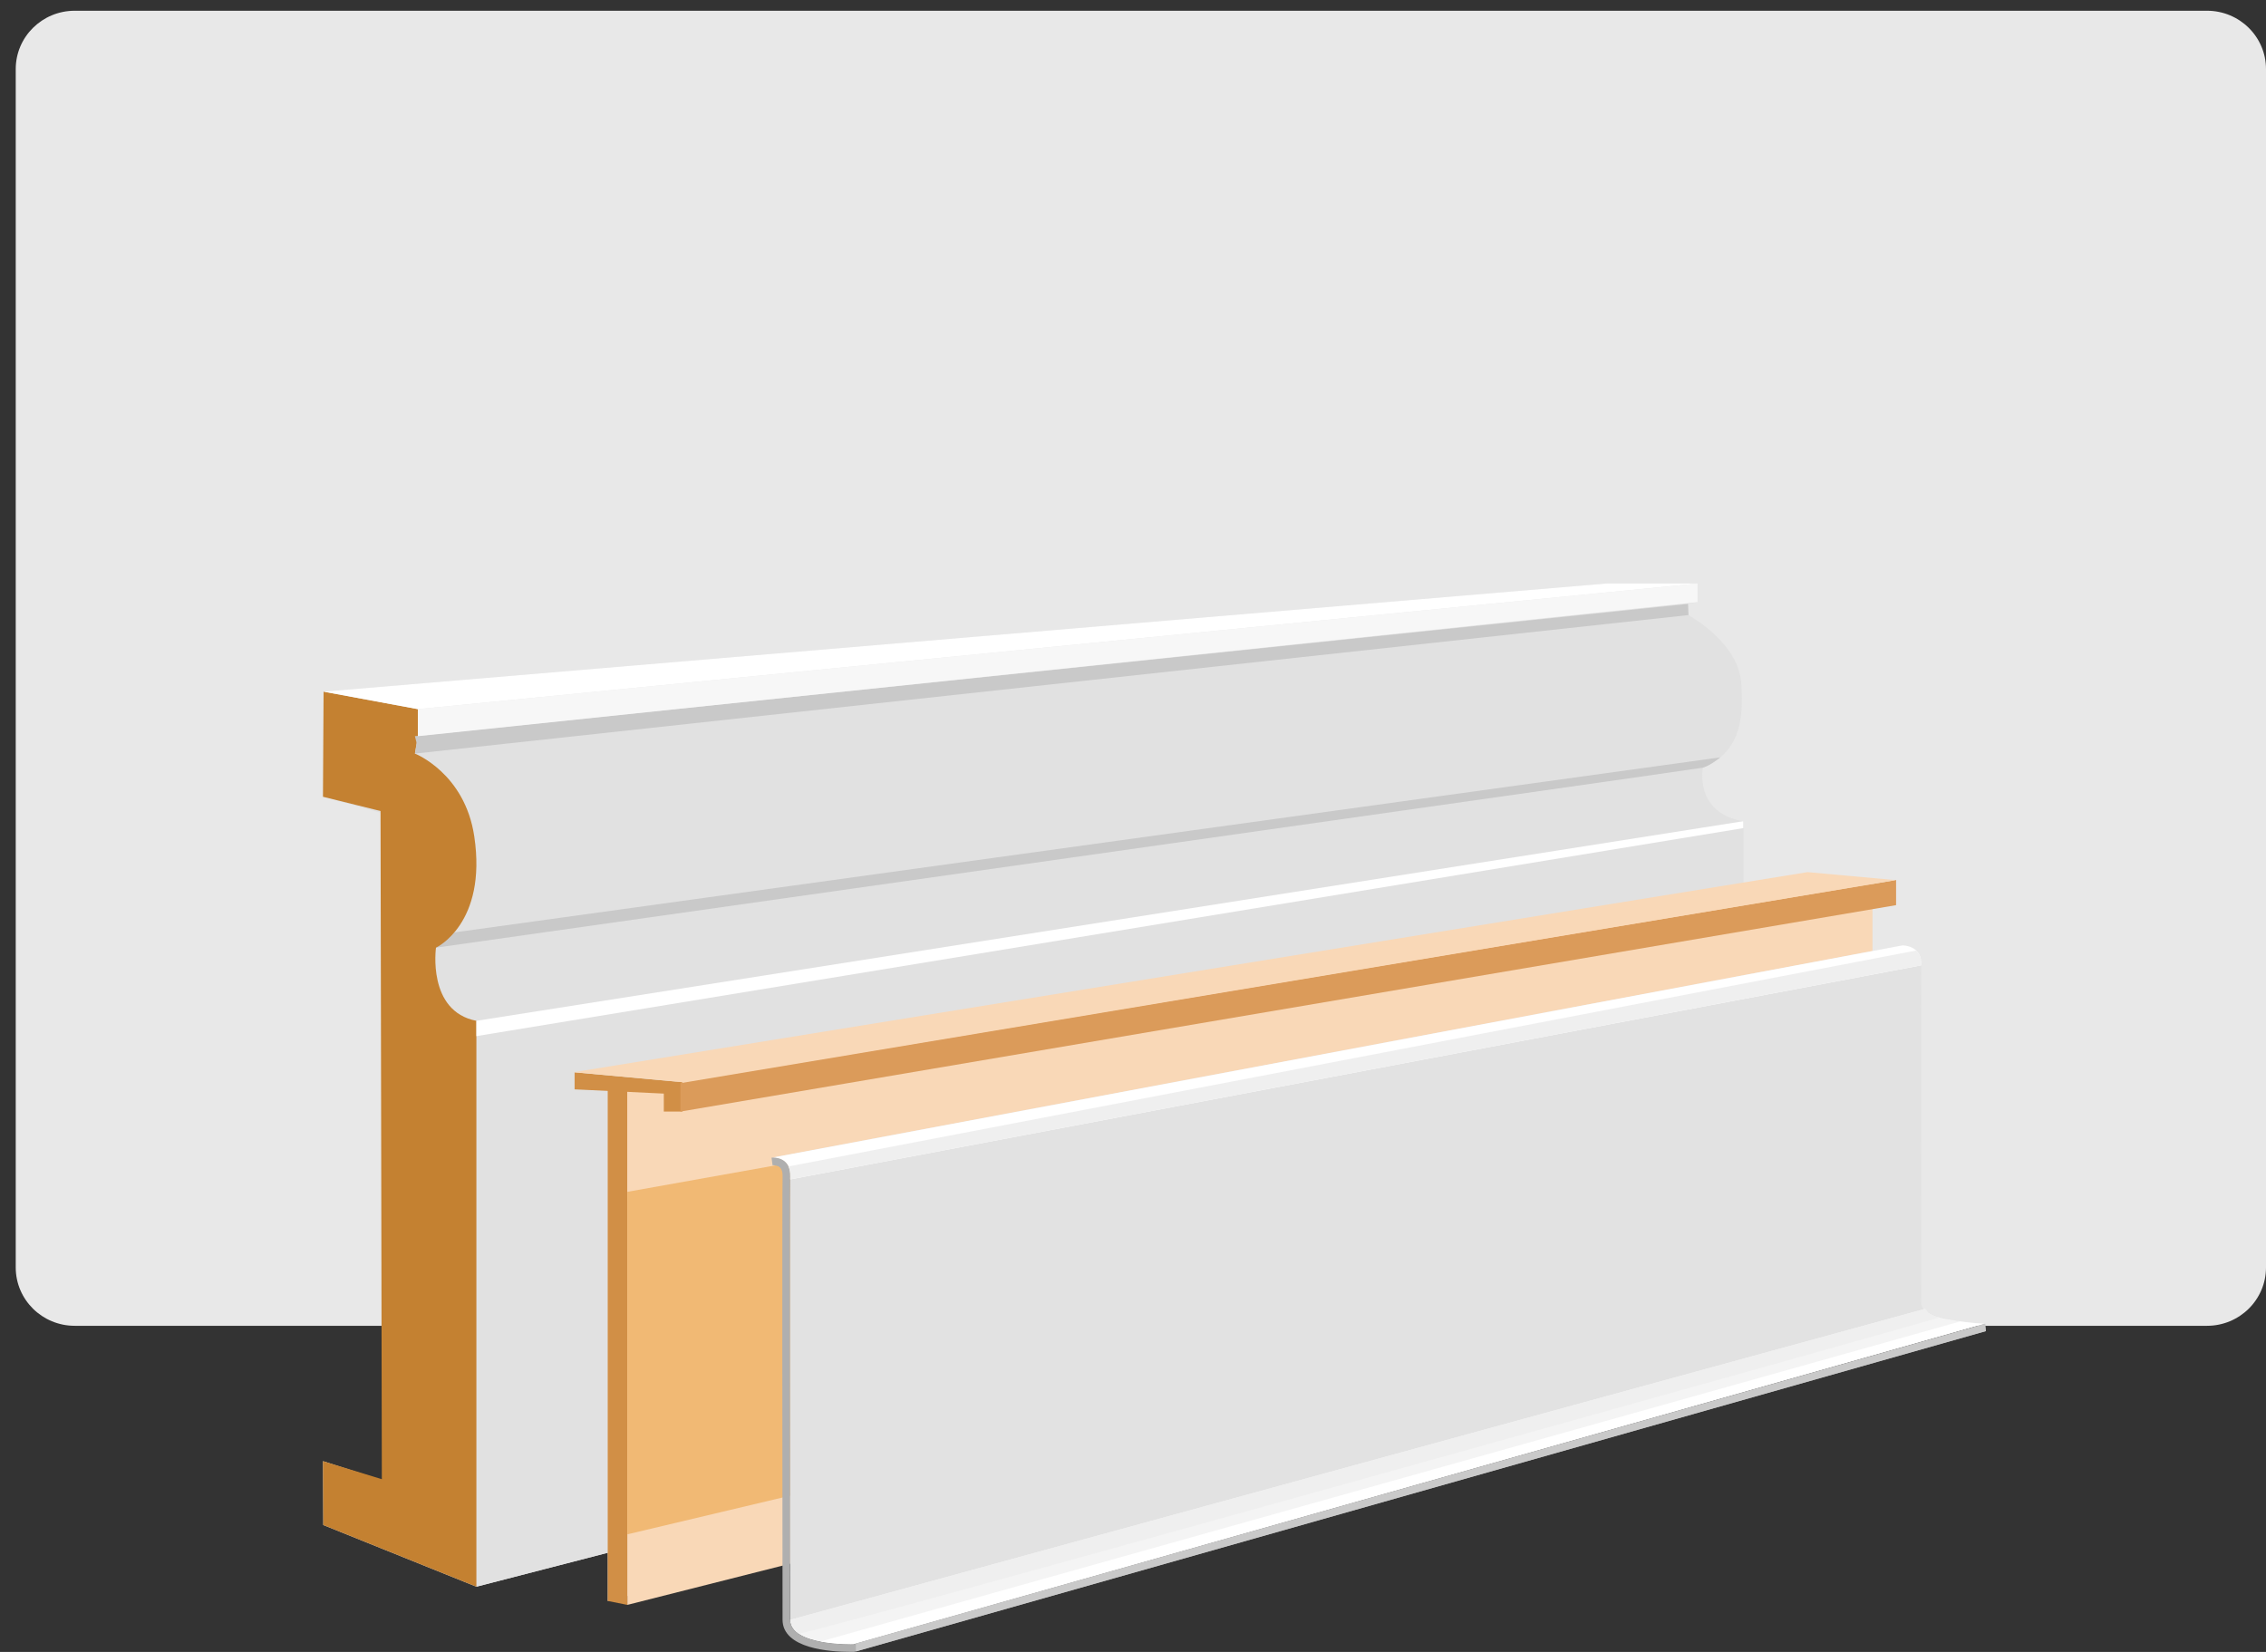 <?xml version="1.0" encoding="utf-8"?>
<!-- Generator: Adobe Illustrator 16.0.0, SVG Export Plug-In . SVG Version: 6.00 Build 0)  -->
<!DOCTYPE svg PUBLIC "-//W3C//DTD SVG 1.1//EN" "http://www.w3.org/Graphics/SVG/1.1/DTD/svg11.dtd">
<svg version="1.1" id="Layer_1" xmlns="http://www.w3.org/2000/svg" xmlns:xlink="http://www.w3.org/1999/xlink" x="0px" y="0px"
	 width="192px" height="140px" viewBox="0 0 192 140" enable-background="new 0 0 192 140" xml:space="preserve">
<rect x="0" y="0" width="192" height="140" fill="#333333" stroke="none"/>
<g>
	<g>
		<polygon fill="#E2E2E2" points="147.875,82.221 40.531,100.132 40.531,101.432 147.875,82.807 		"/>
	</g>
	<path fill="#E8E8E8" d="M192,107.415c0,2.731-2.238,4.946-5,4.946H6.333c-2.762,0-5-2.215-5-4.946V5.855
		c0-2.731,2.238-4.945,5-4.945H187c2.762,0,5,2.214,5,4.945V107.415z"/>
	<g>
		<path fill="#E1E1E1" d="M147.709,106.725c0,0,0-34.549,0-37.126c-4.189-0.726-3.423-4.537-3.423-4.537
			c3.538-1.476,3.349-4.768,3.259-7.038c-0.133-3.369-4.016-5.62-4.479-5.896c-0.463-0.275-0.034-0.945-0.035-0.945l0.804-0.152
			v-1.58h-7.685L27.417,58.617l-0.052,8.908l6.39,1.773l0.111,56.625l-6.5-2.09l0.025,5.412l12.975,5.228L147.709,106.725z"/>
		<path fill="#C9C9C9" d="M36.942,80.314c0,0,107.041-15.166,107.344-15.254c0.671-0.197,1.472-0.873,1.472-0.873L38.491,79.023
			L36.942,80.314z"/>
		<polygon fill="#E1E1E1" points="147.709,106.725 40.365,134.473 40.365,86.514 147.709,69.598 		"/>
		<path fill="#C48131" d="M27.417,58.617l7.99,1.482v2.291l-0.102,0.599c0.001,0-0.148,0.877-0.148,0.877s4.229,1.654,5.028,7.015
			c1.106,7.412-3.243,9.434-3.243,9.434s-0.766,5.392,3.423,6.199c0,2.873,0,47.959,0,47.959l-12.975-5.227l-0.025-5.412
			l4.988,1.527l-0.11-56.627l-4.877-1.209L27.417,58.617z"/>
		<polygon fill="#C9C9C9" points="35.157,63.866 143.066,52.127 143.031,51.182 35.157,62.391 35.305,62.989 		"/>
		<polygon fill="#F7F7F7" points="35.407,60.1 143.835,49.45 143.835,51.029 35.407,62.391 		"/>
		<polygon fill="#FFFFFF" points="147.709,69.598 40.365,86.514 40.365,87.811 147.709,70.183 		"/>
		<g>
			<polygon fill="#FFFFFF" points="35.407,60.1 143.835,49.45 136.15,49.45 27.417,58.617 			"/>
		</g>
	</g>
	<g>
		<polygon fill="#E2E2E2" points="156.975,108.986 51.493,135.682 51.493,92.039 156.975,74.518 		"/>
		<polygon fill="#F9D8B7" points="158.637,109.318 53.154,136.014 53.154,92.371 158.637,74.85 		"/>
		<polygon fill="#D18F46" points="51.493,135.682 53.154,136.014 53.154,92.371 51.493,92.039 		"/>
		<polygon fill="#F9D8B7" points="53.154,101.799 53.154,92.371 158.637,74.85 158.637,83.197 		"/>
		<polygon fill="#D18F46" points="48.686,92.322 56.245,92.682 56.245,94.205 57.82,94.205 57.82,91.714 48.686,90.883 		"/>
		<g>
			<polygon fill="#DB9B5A" points="160.657,74.58 57.654,91.797 57.654,94.205 160.657,76.711 			"/>
		</g>
		<g>
			<polygon fill="#F9D8B7" points="153.156,73.912 160.629,74.592 57.82,91.714 48.602,90.869 			"/>
		</g>
		<polygon fill="#F1B974" points="158.637,105 53.154,130.034 53.154,101.008 158.637,82.157 		"/>
	</g>
	<path fill="#E2E2E2" d="M168.102,112.188l-95.797,27.164c0,0-5.348,0.156-5.35-2.084c-0.011-9.772-0.037-36.117,0.004-37.552
		c0.05-1.765-1.554-1.604-1.554-1.604l95.798-17.992c0,0,1.545-0.006,1.575,1.439c0.023,1.191,0.009,21.517,0.002,28.861
		C162.777,111.989,168.102,112.188,168.102,112.188z"/>
	<path fill="#FFFFFF" d="M162.779,81.814c-0.002-0.117-0.002-0.207-0.002-0.256c-0.031-1.445-1.576-1.439-1.576-1.439L65.552,98.086
		l0.012,0.023c0.404,0.014,1.435,0.186,1.394,1.605c-0.001,0.051-0.003,0.135-0.004,0.241L162.779,81.814z"/>
	<path fill="#F4F4F4" d="M163.318,111.197l-0.197-0.273l-96.113,26.342l-0.054,0.018c0.026,2.225,5.349,2.068,5.349,2.068
		l95.798-27.164C168.102,112.188,163.785,111.876,163.318,111.197z"/>
	<path fill="#FFFFFF" d="M69.492,139.123c1.381,0.27,2.811,0.229,2.811,0.229l95.798-27.164c0,0-0.939-0.035-2.027-0.19
		L69.492,139.123z"/>
	<path fill="#AFAFAF" d="M72.303,139.352c0,0-5.348,0.156-5.35-2.084c-0.011-9.772-0.037-36.117,0.004-37.552
		c0.05-1.765-1.554-1.604-1.554-1.604l-0.03-0.004l0.087,0.646c0.007-0.001,0.022-0.001,0.044-0.001
		c0.095,0,0.417,0.017,0.607,0.211c0.142,0.146,0.208,0.394,0.199,0.733c-0.041,1.416-0.017,26.744-0.004,37.568
		c0.002,2.467,4.04,2.732,5.775,2.732c0.153,0,0.24-0.003,0.24-0.003l0.076-0.001l95.871-27.186l-0.07-0.617L72.303,139.352z"/>
	<path fill="#EFEFEF" d="M162.363,80.555L66.806,98.855c0.101,0.218,0.162,0.498,0.151,0.86c-0.001,0.05-0.003,0.134-0.004,0.241
		l95.826-18.143c-0.002-0.117-0.002-0.207-0.002-0.256C162.768,81.084,162.592,80.768,162.363,80.555z"/>
	<polygon fill="#C9C9C9" points="72.519,139.961 168.27,112.813 168.199,112.193 72.519,139.29 	"/>
	<path fill="#EFEFEF" d="M164.339,111.654c-0.466-0.129-0.709-0.26-1.021-0.457l-0.197-0.273l-96.113,26.342l-0.054,0.018
		c0.005,0.363,0.479,0.92,0.72,1.167C67.917,138.697,164.484,111.693,164.339,111.654z"/>
</g>
</svg>
